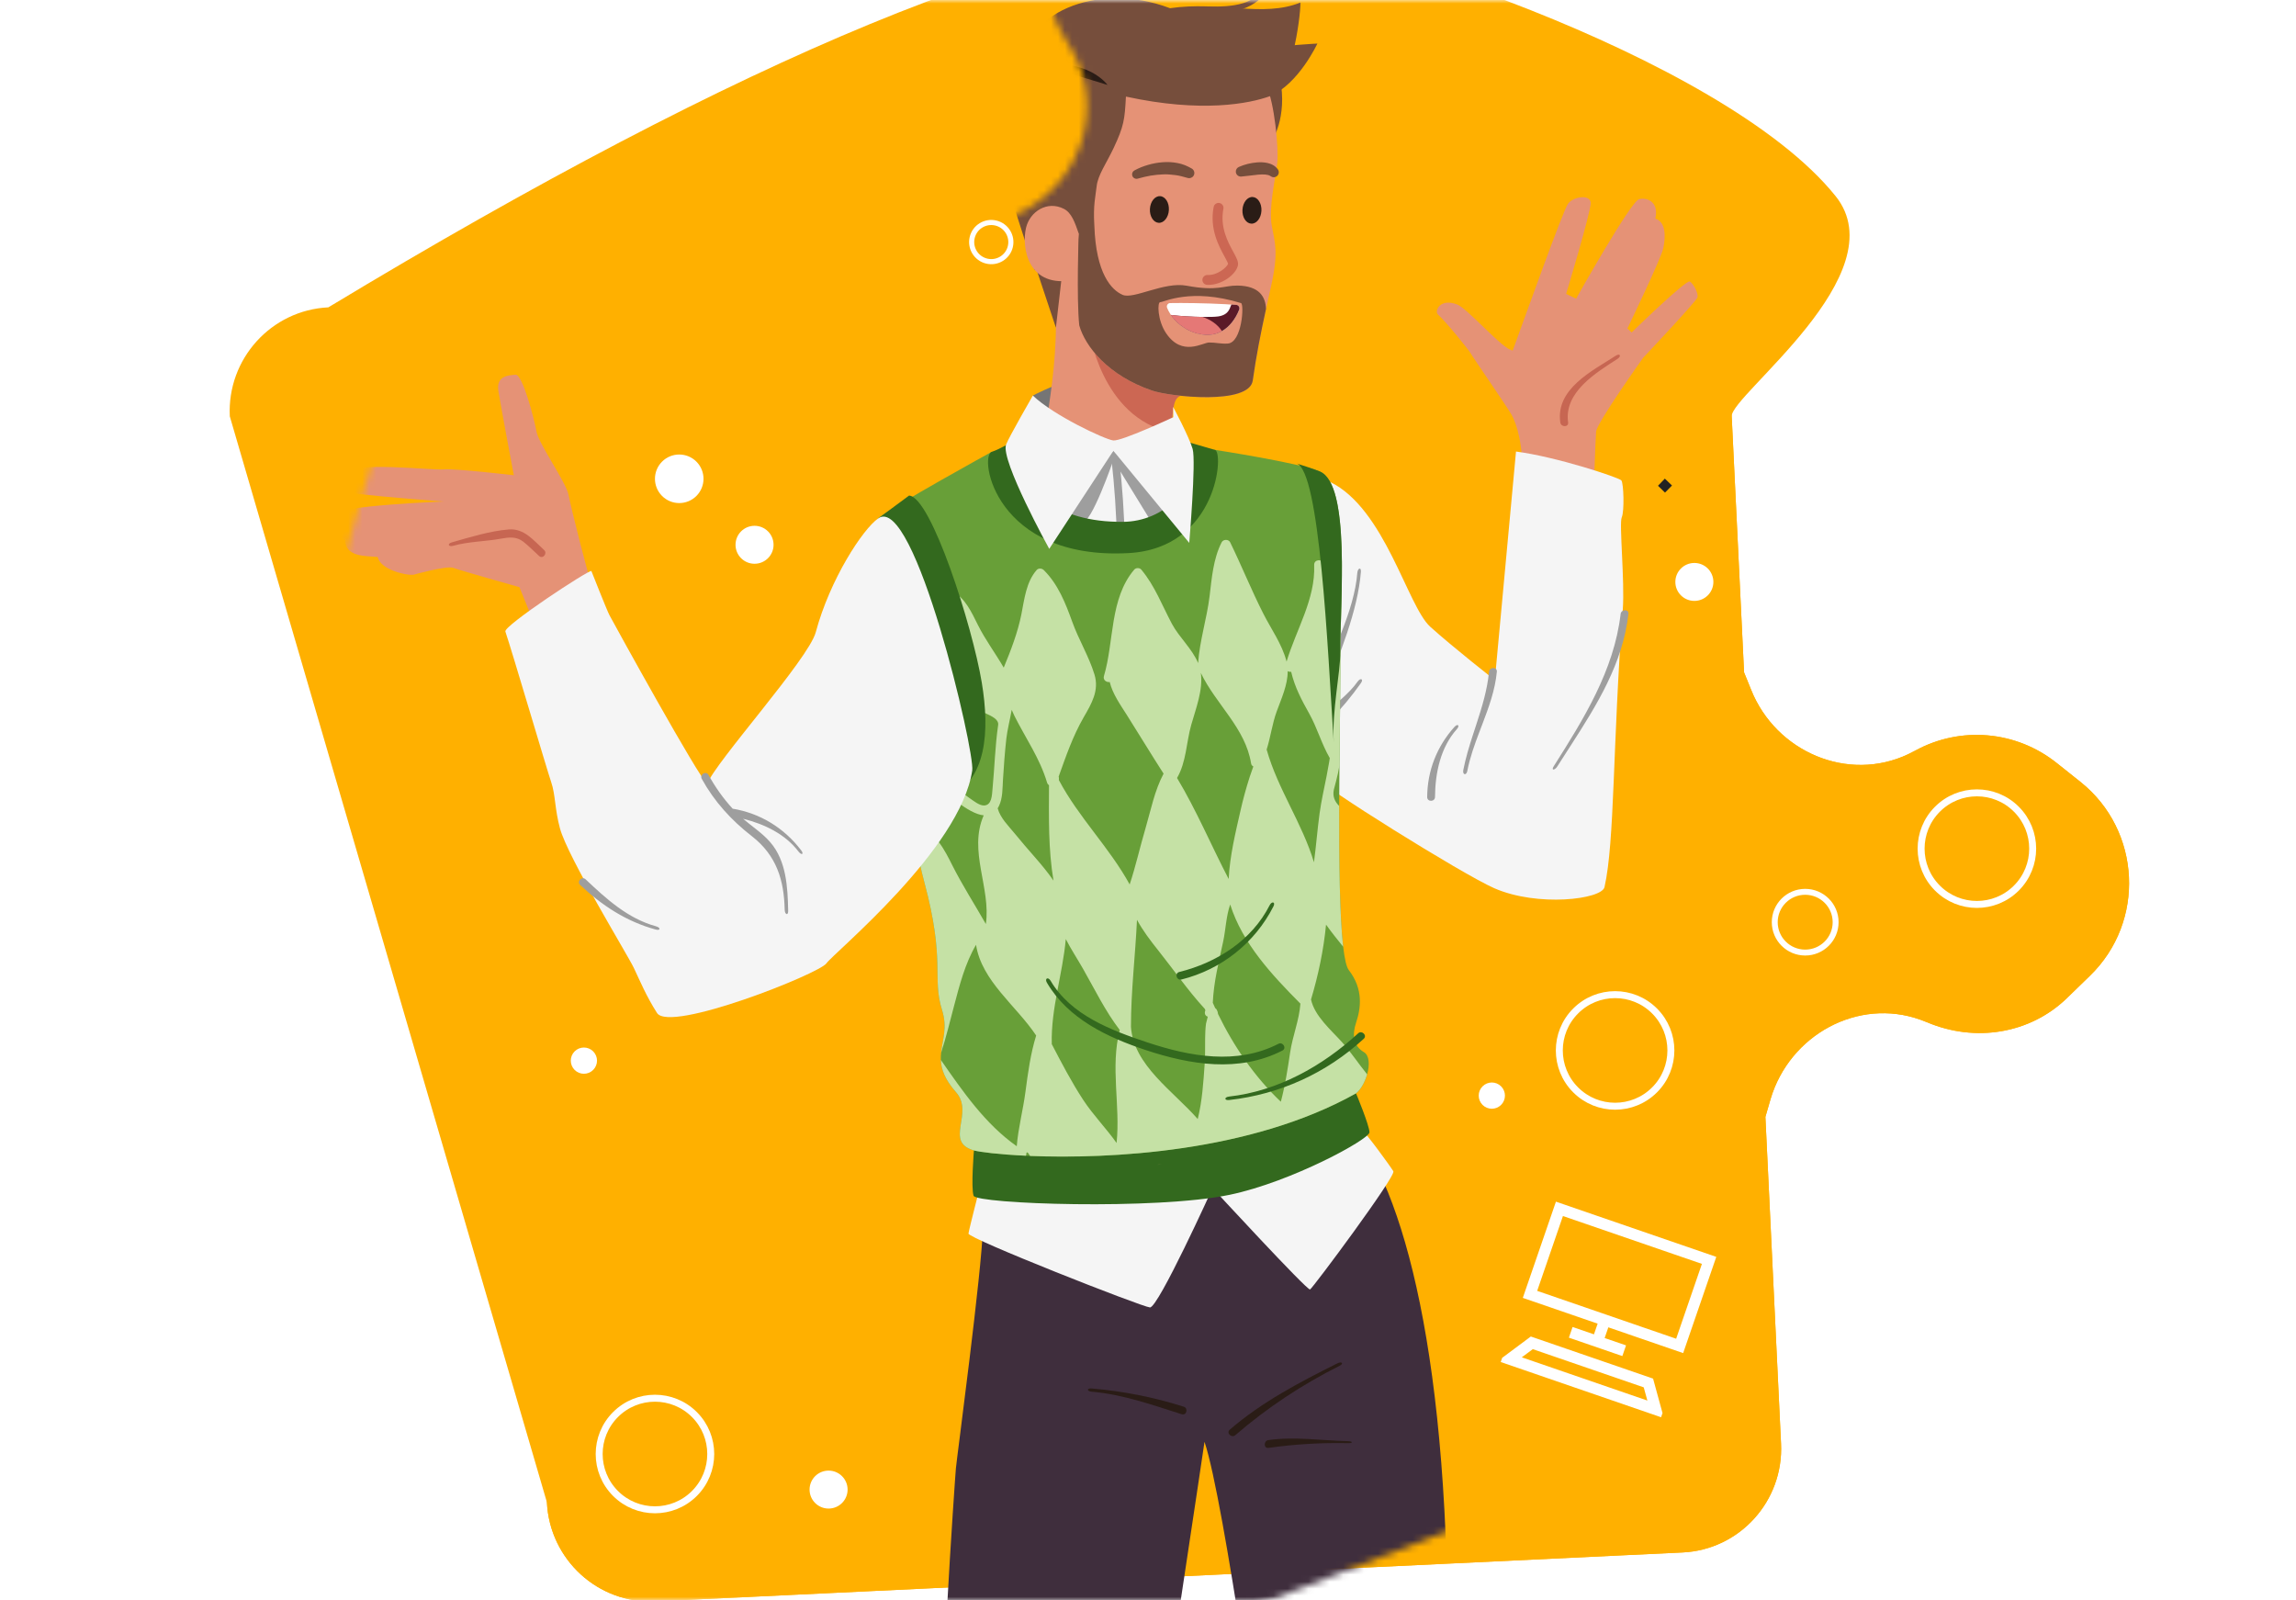<?xml version="1.0" encoding="UTF-8"?>
<svg width="330px" height="230px" viewBox="0 0 330 230" version="1.1" xmlns="http://www.w3.org/2000/svg" xmlns:xlink="http://www.w3.org/1999/xlink">
    <rect x="0" y="0" width="330" height="230" fill="#808080" stroke="none"/>
    <title>Quick start</title>
    <defs>
        <rect id="path-1" x="0" y="0" width="330" height="230"></rect>
        <path d="M168.437,3.572 C174.052,8.448 175.935,16.187 173.646,23.273 C173.553,23.6 173.459,23.926 173.366,24.252 C170.925,33.503 177.188,42.815 186.589,44.734 L189.215,45.253 L235.799,38.922 C243.977,37.805 251.52,43.522 252.613,51.674 L272.481,198.122 C273.59,206.267 267.834,213.773 259.656,214.89 L108.145,273.898 C99.967,275.015 92.424,269.298 91.314,261.153 C49.978,204.5 28.173,162.447 25.9,134.992 C24.806,121.782 37.628,64.81 56.513,46.73 C66.858,36.826 86.317,59.256 89.331,58.854 L125.84,53.876 L128.248,52.645 C136.828,48.306 140.342,37.627 135.499,29.351 C135.307,29.043 135.11,28.719 134.925,28.427 C130.771,22.229 130.776,14.183 134.898,7.975 L137.332,4.301 C143.523,-4.97 156.493,-6.76 164.942,0.553 L168.437,3.572 Z" id="path-3"></path>
    </defs>
    <g id="For-Clients" stroke="none" stroke-width="1" fill="none" fill-rule="evenodd">
        <g id="Why-CoTeams-images" transform="translate(-466, -191)">
            <g id="Why-coteams-Copy" transform="translate(103, 77)">
                <g id="Group-26" transform="translate(363, 114)">
                    <mask id="mask-2" fill="white">
                        <use xlink:href="#path-1"></use>
                    </mask>
                    <use id="Rectangle" fill="#FFFFFF" opacity="0" xlink:href="#path-1"></use>
                    <g id="Group-2" mask="url(#mask-2)">
                        <g transform="translate(18.554, -22.183)" id="Group">
                            <g transform="translate(0, -0)">
                                <path d="M160.668,49.693 C166.283,54.569 168.166,62.308 165.877,69.395 C165.784,69.721 165.69,70.047 165.597,70.373 C163.156,79.624 169.419,88.936 178.82,90.855 L181.445,91.375 L228.03,85.043 C236.208,83.926 243.751,89.644 244.844,97.795 L264.712,244.243 C265.821,252.388 260.065,259.894 251.887,261.011 L104.845,281.017 C96.667,282.134 89.124,276.417 88.015,268.272 L82.038,224.153 C82.421,224.152 82.816,224.182 83.241,224.292 C83.351,224.34 83.47,224.367 83.596,224.41 C95.253,228.116 107.855,224.705 115.707,215.724 L118.701,212.272 C124.404,205.766 127.001,197.109 125.841,188.548 C124.687,180.002 119.866,172.353 112.65,167.582 L108.816,165.056 C98.87,158.498 85.83,158.59 75.581,165.275 C75.482,165.35 75.377,165.408 75.262,165.488 C74.889,165.704 74.524,165.844 74.14,165.936 L68.237,122.388 C67.098,113.928 73.045,106.113 81.562,104.975 L118.071,99.997 L120.479,98.766 C129.059,94.427 132.573,83.748 127.73,75.472 C127.538,75.164 127.341,74.84 127.155,74.548 C123.002,68.35 123.007,60.304 127.129,54.096 L129.563,50.422 C135.754,41.151 148.724,39.361 157.173,46.674 L160.668,49.693 Z" id="1-1" fill="#FFB000" transform="translate(166.473, 161.657) rotate(95) translate(-166.473, -161.657) "></path>
                                <path d="M99.009,210.183 C100.171,210.183 101.265,209.961 102.29,209.517 C103.315,209.072 104.209,208.469 104.971,207.708 C105.732,206.946 106.335,206.052 106.78,205.027 C107.224,204.002 107.446,202.908 107.446,201.746 C107.446,201.043 107.361,200.354 107.19,199.68 C107.019,199.007 106.772,198.369 106.45,197.769 C106.128,197.168 105.735,196.612 105.271,196.099 C104.807,195.586 104.282,195.13 103.696,194.729 L103.696,194.729 L103.696,182.058 L99.946,182.058 L99.946,180.183 L98.071,180.183 L98.071,182.058 L84.946,182.058 L84.946,180.183 L83.071,180.183 L83.071,182.058 L79.321,182.058 L79.321,204.558 L91.055,204.558 C91.348,205.398 91.76,206.165 92.293,206.858 C92.825,207.551 93.44,208.145 94.138,208.638 C94.836,209.131 95.601,209.512 96.431,209.78 C97.261,210.049 98.12,210.183 99.009,210.183 Z M101.821,187.683 L81.196,187.683 L81.196,183.933 L83.071,183.933 L83.071,185.808 L84.946,185.808 L84.946,183.933 L98.071,183.933 L98.071,185.808 L99.946,185.808 L99.946,183.933 L101.821,183.933 L101.821,187.683 Z M90.615,202.683 L81.196,202.683 L81.196,189.558 L101.821,189.558 L101.821,193.792 C100.923,193.469 99.985,193.308 99.009,193.308 C98.374,193.308 97.749,193.379 97.134,193.521 C96.519,193.662 95.93,193.867 95.369,194.136 C94.807,194.404 94.28,194.732 93.787,195.117 C93.293,195.503 92.847,195.945 92.446,196.443 L92.446,196.443 L92.446,195.183 L90.571,195.183 L90.571,197.058 L91.992,197.058 C91.523,197.761 91.169,198.509 90.93,199.3 C90.691,200.091 90.571,200.906 90.571,201.746 C90.571,202.068 90.586,202.381 90.615,202.683 L90.615,202.683 Z M88.696,193.308 L88.696,191.433 L86.821,191.433 L86.821,193.308 L88.696,193.308 Z M92.446,193.308 L92.446,191.433 L90.571,191.433 L90.571,193.308 L92.446,193.308 Z M96.196,193.308 L96.196,191.433 L94.321,191.433 L94.321,193.308 L96.196,193.308 Z M99.946,193.308 L99.946,191.433 L98.071,191.433 L98.071,193.308 L99.946,193.308 Z M99.009,208.308 C98.101,208.308 97.249,208.135 96.453,207.788 C95.657,207.442 94.963,206.973 94.373,206.382 C93.782,205.791 93.313,205.098 92.966,204.302 C92.62,203.506 92.446,202.654 92.446,201.746 C92.446,200.838 92.62,199.986 92.966,199.19 C93.313,198.394 93.782,197.7 94.373,197.11 C94.963,196.519 95.657,196.05 96.453,195.703 C97.249,195.357 98.101,195.183 99.009,195.183 C99.917,195.183 100.769,195.357 101.565,195.703 C102.361,196.05 103.054,196.519 103.645,197.11 C104.236,197.7 104.705,198.394 105.051,199.19 C105.398,199.986 105.571,200.838 105.571,201.746 C105.571,202.654 105.398,203.506 105.051,204.302 C104.705,205.098 104.236,205.791 103.645,206.382 C103.054,206.973 102.361,207.442 101.565,207.788 C100.769,208.135 99.917,208.308 99.009,208.308 Z M84.946,197.058 L84.946,195.183 L83.071,195.183 L83.071,197.058 L84.946,197.058 Z M88.696,197.058 L88.696,195.183 L86.821,195.183 L86.821,197.058 L88.696,197.058 Z M102.759,202.683 L102.759,200.808 L99.946,200.808 L99.946,197.058 L98.071,197.058 L98.071,202.683 L102.759,202.683 Z M84.946,200.808 L84.946,198.933 L83.071,198.933 L83.071,200.808 L84.946,200.808 Z M88.696,200.808 L88.696,198.933 L86.821,198.933 L86.821,200.808 L88.696,200.808 Z" id="" fill="#FFFFFF" fill-rule="nonzero" transform="translate(93.384, 195.183) rotate(-15) translate(-93.384, -195.183) "></path>
                                <g id="Group-22" transform="translate(0, -0)">
                                    <mask id="mask-4" fill="white">
                                        <use xlink:href="#path-3"></use>
                                    </mask>
                                    <use id="1-1" fill="#FFB000" opacity="0" transform="translate(149.226, 135.037) rotate(95) translate(-149.226, -135.037) " xlink:href="#path-3"></use>
                                    <g id="Group" mask="url(#mask-4)" fill-rule="nonzero">
                                        <g transform="translate(28.446, 20.183)">
                                            <path d="M94.266,178.471 C94.138,184.59 90.527,211.467 90.387,213.049 C90.246,214.628 87.758,250.423 88.272,261 L118.088,261 C119.401,254.595 126.121,209.209 126.121,209.209 C128.984,217.671 134.898,261 134.898,261 L160.558,261 C162.942,209.187 157.162,180.767 149.865,167.813 C141.691,161.257 94.232,170.164 94.266,178.471 Z" id="Path" fill="#3F2E3D"></path>
                                            <path d="M145.22,197.933 C139.736,200.674 134.391,203.466 129.751,207.465 C129.202,207.938 130.01,208.721 130.554,208.251 C135.123,204.312 140.14,200.987 145.536,198.287 C146.184,197.967 145.865,197.612 145.22,197.933 Z" id="Path" fill="#2A1C16"></path>
                                            <path d="M146.73,209.114 C142.889,209.034 139.109,208.425 135.306,208.961 C134.598,209.061 134.603,210.183 135.318,210.082 C139.122,209.547 142.938,209.321 146.78,209.401 C147.506,209.415 147.453,209.129 146.73,209.114 Z" id="Path" fill="#2A1C16"></path>
                                            <path d="M123.136,204.164 C118.825,202.793 114.408,201.927 109.901,201.544 C109.18,201.484 109.193,201.947 109.91,202.008 C114.318,202.38 118.634,203.908 122.849,205.248 C123.542,205.471 123.825,204.385 123.136,204.164 Z" id="Path" fill="#2A1C16"></path>
                                            <path d="M106.4,56.802 C104.161,57.425 101.452,58.848 101.452,58.848 C101.452,58.848 103.083,62.327 104.456,62.121 C105.83,61.914 106.4,56.802 106.4,56.802 Z" id="Path" fill="#757575"></path>
                                            <path d="M103.899,41.457 C106.407,49.302 102.679,66.359 102.679,66.359 C102.739,69.797 120.703,75.491 121.076,67.37 C121.57,56.661 122.561,57.286 122.561,57.286 C122.561,57.286 109.392,37.984 103.899,41.457 Z" id="Path" fill="#E59276"></path>
                                            <path d="M121.329,64.123 C111.206,62.061 109.504,49.314 109.504,49.314 L123.078,58.796 C121.653,58.968 121.612,60.261 121.329,64.123 Z" id="Path" fill="#CC6753"></path>
                                            <path d="M136.687,12.094 C138.374,18.175 135.932,22.015 135.932,22.015 L133.191,14.277 L136.687,12.094 Z" id="Path" fill="#764E3C"></path>
                                            <path d="M135.689,43.134 C134.556,48.187 133.701,52.124 133.056,56.691 C132.557,60.251 121.2,59.034 118.561,58.128 C111.573,55.729 108.267,50.853 107.914,47.786 C106.794,38.076 102.719,37.827 101.408,36.076 C100.655,27.68 101.014,15.943 108.139,12.502 C114.696,9.329 132.465,6.786 135.034,14.398 C136.147,16.663 136.816,23.317 136.58,25.435 C136.351,27.559 135.297,31.807 135.801,34.526 C136.256,36.917 136.775,38.274 135.689,43.134 Z" id="Path" fill="#E59276"></path>
                                            <path d="M139.907,2.36 C134.522,4.557 128.345,2.122 121.168,3.178 C110.442,-0.893 99.474,4.312 100.64,11.55 C96.51,15.059 95.921,19.889 96.352,22.996 C96.781,26.102 101.685,40.779 101.685,40.779 L101.93,40.585 C103.316,44.726 104.763,49.089 104.763,49.089 L106.117,37.287 L108.035,35.537 C109.015,36.05 109.015,36.05 110.286,34.376 C110.103,31.45 110.471,30.155 110.619,28.771 C110.792,27.155 112.051,25.421 113.071,23.25 C114.545,20.114 114.655,19.164 114.828,15.881 C125.688,18.248 132.572,16.899 135.543,15.815 C138.513,14.733 139.933,4.653 139.907,2.36 Z" id="Path" fill="#764E3C"></path>
                                            <path d="M130.87,43.04 C128.897,43.013 128.03,43.896 123.548,43.059 C120.301,42.451 115.937,45.057 114.355,44.376 C112.772,43.694 110.508,41.358 110.288,34.376 L108.036,35.537 C108.036,35.537 107.709,44.867 108.119,48.758 C108.976,51.805 112.273,55.964 118.561,58.122 C121.2,59.028 132.558,60.244 133.056,56.686 C133.554,53.162 134.177,50.009 134.956,46.435 C134.96,46.42 134.963,46.406 134.964,46.389 C134.882,44.668 134.023,43.086 130.87,43.04 Z" id="Path" fill="#764E3C"></path>
                                            <path d="M108.036,35.537 C107.497,33.997 107.023,32.58 105.914,32.015 C103.499,30.783 101.025,32.416 100.472,34.727 C99.785,37.595 100.749,43.584 107.473,42.208 L108.036,35.537 Z" id="Path" fill="#E59276"></path>
                                            <path d="M118.276,32.033 C118.332,30.975 118.987,30.149 119.741,30.191 C120.493,30.234 121.058,31.123 121.001,32.181 C120.945,33.24 120.291,34.065 119.537,34.023 C118.784,33.981 118.22,33.092 118.276,32.033 Z" id="Path" fill="#2A1C16"></path>
                                            <path d="M134.304,32.295 C134.358,31.238 133.79,30.349 133.038,30.311 C132.285,30.272 131.63,31.099 131.576,32.157 C131.522,33.215 132.09,34.103 132.843,34.142 C133.596,34.18 134.25,33.353 134.304,32.295 Z" id="Path" fill="#2A1C16"></path>
                                            <path d="M126.693,42.944 C126.626,42.944 126.558,42.942 126.492,42.938 C126.1,42.916 125.799,42.581 125.819,42.191 C125.841,41.798 126.182,41.499 126.567,41.519 C127.945,41.593 129.307,40.454 129.511,39.91 C129.465,39.722 129.214,39.263 129.012,38.889 C128.194,37.394 126.825,34.891 127.438,31.738 C127.512,31.354 127.887,31.101 128.273,31.175 C128.659,31.25 128.912,31.622 128.837,32.006 C128.323,34.658 129.489,36.796 130.263,38.208 C130.736,39.076 131.052,39.649 130.909,40.206 C130.587,41.484 128.612,42.944 126.693,42.944 Z" id="Path" fill="#CC6753"></path>
                                            <path d="M123.644,27.559 C123.075,27.398 122.525,27.239 121.945,27.165 C121.367,27.092 120.781,27.033 120.18,27.06 C119.581,27.08 118.975,27.145 118.366,27.243 C117.768,27.349 117.138,27.497 116.581,27.658 L116.534,27.672 C116.191,27.772 115.836,27.575 115.736,27.237 C115.65,26.944 115.784,26.637 116.042,26.497 C116.692,26.139 117.323,25.896 118.003,25.697 C118.675,25.499 119.374,25.371 120.087,25.317 C120.798,25.255 121.531,25.296 122.25,25.434 C122.971,25.563 123.666,25.856 124.297,26.227 C124.65,26.435 124.767,26.888 124.56,27.24 C124.385,27.537 124.036,27.668 123.718,27.578 L123.644,27.559 Z" id="Path" fill="#764E3C"></path>
                                            <path d="M131.057,25.993 C131.464,25.816 131.883,25.668 132.321,25.559 C132.761,25.456 133.207,25.369 133.681,25.337 C134.153,25.307 134.647,25.307 135.177,25.425 C135.442,25.487 135.718,25.575 135.986,25.733 C136.251,25.89 136.504,26.108 136.669,26.345 C136.896,26.669 136.818,27.119 136.49,27.345 C136.241,27.517 135.922,27.514 135.683,27.357 L135.613,27.311 C135.384,27.16 135.197,27.123 134.873,27.084 C134.563,27.058 134.195,27.068 133.819,27.101 C133.056,27.171 132.255,27.307 131.415,27.373 L131.401,27.376 C131.002,27.407 130.655,27.109 130.623,26.712 C130.599,26.397 130.783,26.112 131.057,25.993 Z" id="Path" fill="#764E3C"></path>
                                            <path d="M131.369,45.558 C124.11,43.323 120.214,45.462 119.768,45.419 C119.322,45.38 119.33,48.022 120.618,49.913 C122.919,53.29 125.845,51.234 126.784,51.222 C127.724,51.21 128.468,51.442 129.467,51.374 C131.512,51.235 131.849,45.706 131.369,45.558 Z" id="Path" fill="#E59276"></path>
                                            <path d="M102.05,11.487 C109.376,10.201 112.181,14.209 112.181,14.209 C112.181,14.209 103.46,11.426 102.05,11.487 Z" id="Path" fill="#2A1C16"></path>
                                            <path d="M131.103,46.513 C130.554,47.874 129.715,48.967 128.629,49.58 C128.468,49.674 128.299,49.755 128.128,49.823 C127.556,50.058 126.922,50.163 126.235,50.115 C125.946,50.095 125.661,50.056 125.381,49.993 C125.357,49.993 125.337,49.987 125.313,49.981 C123.708,49.624 122.252,48.636 121.336,47.336 C121.322,47.314 121.305,47.288 121.29,47.266 C121.164,47.071 121.042,46.868 120.935,46.66 C120.864,46.522 120.805,46.381 120.747,46.243 C120.618,45.922 120.841,45.567 121.166,45.558 C122.851,45.521 126.329,45.56 129.141,45.718 C129.701,45.746 130.237,45.784 130.723,45.827 C131.032,45.849 131.229,46.203 131.103,46.513 Z" id="Path" fill="#FFFFFF"></path>
                                            <path d="M131.103,46.513 C130.555,47.874 129.715,48.967 128.629,49.58 C128.468,49.674 128.299,49.755 128.128,49.823 C127.556,50.058 126.922,50.163 126.235,50.115 C126.088,50.105 125.946,50.09 125.803,50.069 C125.661,50.049 125.52,50.023 125.381,49.993 C125.391,49.973 125.407,49.957 125.422,49.941 C125.388,49.954 125.347,49.965 125.311,49.979 C125.228,49.961 125.144,49.944 125.062,49.919 C124.969,49.895 124.877,49.871 124.789,49.842 C124.672,49.803 124.56,49.767 124.448,49.721 C124.331,49.68 124.219,49.635 124.105,49.584 C123.993,49.534 123.888,49.482 123.776,49.426 C123.557,49.32 123.345,49.198 123.143,49.063 C123.041,48.997 122.939,48.931 122.843,48.853 C122.751,48.787 122.66,48.72 122.574,48.651 C122.57,48.644 122.564,48.64 122.554,48.634 C122.463,48.558 122.371,48.482 122.281,48.4 C122.191,48.318 122.104,48.235 122.021,48.149 C121.945,48.08 121.872,48.003 121.806,47.92 C121.636,47.737 121.48,47.536 121.333,47.331 C121.319,47.31 121.3,47.283 121.287,47.261 C121.355,47.273 121.429,47.281 121.507,47.283 C121.517,47.29 121.531,47.29 121.538,47.29 C122.66,47.429 124.385,47.528 125.841,47.548 C126.801,47.562 127.638,47.542 128.108,47.474 C129.749,47.227 129.763,46.101 129.996,45.766 C130.247,45.781 130.488,45.803 130.719,45.82 C131.032,45.849 131.229,46.203 131.103,46.513 Z" id="Path" fill="#5B1928"></path>
                                            <path d="M128.627,49.58 C128.466,49.674 128.298,49.755 128.127,49.823 C127.554,50.058 126.92,50.163 126.233,50.115 C126.087,50.105 125.943,50.09 125.801,50.069 C125.658,50.049 125.518,50.023 125.379,49.993 C125.355,49.993 125.335,49.987 125.311,49.981 C125.228,49.963 125.144,49.945 125.062,49.92 C124.969,49.897 124.877,49.873 124.789,49.845 C124.672,49.805 124.56,49.769 124.448,49.723 C124.331,49.682 124.219,49.636 124.105,49.587 C123.993,49.536 123.888,49.484 123.776,49.428 C123.557,49.322 123.345,49.2 123.143,49.065 C123.041,48.999 122.939,48.933 122.843,48.855 C122.751,48.788 122.66,48.722 122.574,48.652 C122.57,48.646 122.564,48.642 122.554,48.636 C122.463,48.56 122.371,48.484 122.281,48.401 C122.191,48.32 122.104,48.238 122.021,48.151 C121.945,48.081 121.872,48.005 121.806,47.922 C121.636,47.738 121.48,47.538 121.333,47.334 C121.319,47.312 121.3,47.285 121.287,47.263 C121.355,47.275 121.429,47.283 121.507,47.285 C121.517,47.291 121.531,47.291 121.538,47.291 C122.66,47.431 124.385,47.53 125.841,47.55 C126.988,47.929 128.016,48.624 128.627,49.58 Z" id="Path" fill="#E57876"></path>
                                            <path d="M135.545,15.817 C139.667,14.057 142.346,8.259 142.346,8.259 C142.346,8.259 137.084,8.529 136.458,8.904 C135.83,9.28 135.545,15.817 135.545,15.817 Z" id="Path" fill="#764E3C"></path>
                                            <path d="M134.449,0.412 C132.868,3.212 128.456,2.939 125.598,2.968 C124.875,2.973 124.885,4.096 125.61,4.09 C128.922,4.057 133.297,3.751 135.109,0.542 C135.464,-0.087 134.804,-0.218 134.449,0.412 Z" id="Path" fill="#764E3C"></path>
                                            <path d="M171.73,71.003 C172.069,66.037 170.922,62.794 170.282,61.649 C169.641,60.506 164.677,53.332 164.406,52.824 C164.135,52.316 160.793,48.195 159.67,47.197 C159.153,46.738 159.913,44.782 162.458,45.768 C163.968,46.354 169.142,52.394 170.428,52.362 C172.242,47.404 177.609,32.349 178.369,31.281 C179.114,30.234 181.592,29.879 181.628,31.165 C181.664,32.452 178.098,44.238 178.098,44.238 L179.53,44.926 C179.53,44.926 187.388,30.895 188.596,30.616 C189.806,30.338 191.458,31.061 190.914,33.42 C192.412,33.885 192.428,35.919 192.063,37.673 C191.749,39.176 186.901,49.213 186.901,49.213 L187.515,49.774 C187.515,49.774 195.344,42.143 195.877,42.457 C196.412,42.774 197.121,44.163 196.982,44.724 C196.844,45.285 189.175,53.408 189.175,53.408 C189.175,53.408 182.499,62.776 182.405,64.028 C182.309,65.282 182.043,73.249 182.043,73.249 L171.73,71.003 Z" id="Path" fill="#E59276"></path>
                                            <path d="M185.233,53.12 C181.851,55.31 176.564,57.876 177.258,62.716 C177.358,63.421 178.485,63.42 178.383,62.706 C177.757,58.341 182.433,55.551 185.477,53.578 C186.082,53.188 185.841,52.725 185.233,53.12 Z" id="Path" fill="#C76652"></path>
                                            <path d="M144.185,71.266 C152.084,75.127 155.271,89.097 158.566,92.074 C161.864,95.051 167.849,99.732 167.849,99.732 L170.893,66.891 C176.834,67.674 185.688,70.636 186.03,71.035 C186.371,71.436 186.484,75.489 186.09,76.353 C185.694,77.215 186.546,85.554 186.239,89.603 C184.763,109.04 185.106,122.89 183.612,129.492 C183.212,131.253 174.003,132.391 167.742,129.638 C163.159,127.622 142.354,114.636 142.495,113.889 C142.636,113.137 144.185,71.266 144.185,71.266 Z" id="Path" fill="#F5F5F5"></path>
                                            <path d="M162.03,106.483 C162.512,105.944 162.872,106.25 162.392,106.787 C160.062,109.383 159.277,113.053 159.251,116.538 C159.245,117.26 158.121,117.272 158.126,116.548 C158.155,112.77 159.508,109.295 162.03,106.483 Z M167.012,98.55 C167.079,97.836 168.205,97.82 168.139,98.538 C167.892,101.146 167.006,103.581 166.081,106.008 L165.617,107.222 C164.925,109.045 164.267,110.878 163.894,112.792 C163.755,113.504 163.181,113.367 163.317,112.662 C163.661,110.899 164.19,109.182 164.745,107.473 L165.223,106.01 C166.017,103.57 166.769,101.122 167.012,98.55 Z M185.929,90.241 C186.012,89.531 187.138,89.513 187.056,90.23 C186.222,97.379 182.553,103.257 178.744,109.168 L178.109,110.154 C177.685,110.811 177.261,111.47 176.841,112.132 C176.453,112.74 175.917,112.75 176.304,112.139 C180.587,105.387 184.984,98.352 185.929,90.241 Z M148.124,99.961 C148.539,99.37 149.021,99.576 148.605,100.167 C147.28,102.048 145.814,103.805 144.214,105.456 C143.712,105.973 143.003,105.1 143.501,104.587 C145.033,103.006 146.856,101.761 148.124,99.961 Z M148.083,84.341 C148.14,83.626 148.653,83.456 148.6,84.176 C148.17,89.715 145.515,96.177 143.439,101.329 C143.172,101.992 142.081,101.711 142.351,101.042 C144.387,95.985 147.66,89.782 148.083,84.341 Z" id="Combined-Shape" fill="#9E9E9E"></path>
                                            <path d="M93.901,172.356 C93.807,172.751 92.291,178.589 92.198,179.281 C92.108,179.972 117.092,189.81 118.278,189.898 C119.466,189.985 127.283,172.742 127.283,172.742 C127.283,172.742 140.898,187.518 141.292,187.316 C141.686,187.115 153.669,171.018 153.265,170.331 C152.861,169.643 149.145,164.546 148.848,164.547 C148.553,164.55 93.901,172.356 93.901,172.356 Z" id="Path" fill="#F5F5F5"></path>
                                            <path d="M92.979,167.332 C92.979,167.332 92.544,172.665 92.929,173.845 C93.315,175.026 119.103,175.936 129.767,173.704 C138.647,171.845 149.831,165.723 149.831,164.734 C149.831,163.748 147.899,159.127 147.899,159.127 L92.979,167.332 Z" id="Path" fill="#33691E"></path>
                                            <path d="M149.5,156.395 C149.186,157.501 148.585,158.587 147.901,159.13 C132.731,167.634 112.307,168.574 101.052,168.122 C100.845,168.112 100.643,168.103 100.448,168.093 C96.496,167.909 93.781,167.558 92.982,167.33 C88.62,166.09 93.07,161.985 90.411,158.966 C88.772,157.108 88.278,155.654 88.228,154.327 C88.21,153.98 88.228,153.639 88.265,153.302 C88.457,151.447 89.202,149.688 88.407,147.169 C86.916,142.445 88.939,140.253 85.845,128.734 C85.429,127.181 84.973,125.119 84.507,122.715 C84.461,122.471 84.411,122.227 84.364,121.974 C84.308,121.687 84.254,121.392 84.201,121.094 C81.266,105.285 77.943,77.551 79.226,76.495 C81.432,74.685 95.536,66.939 95.536,66.939 L127.574,66.645 C127.574,66.645 139.629,68.497 142.68,69.749 C146.133,71.164 145.999,81.534 145.778,89.497 C145.709,91.841 145.636,93.977 145.648,95.615 C145.67,99.61 145.577,105.619 145.519,111.991 C145.501,113.92 145.487,115.882 145.481,117.829 C145.456,125.873 145.551,133.696 146.053,138.061 C146.256,139.789 146.52,140.978 146.863,141.42 C148.991,144.163 148.59,146.941 147.911,148.963 C147.311,150.743 147.528,152.322 149.019,153.197 C149.837,153.676 149.878,155.054 149.5,156.395 Z" id="Path" fill="#689F38"></path>
                                            <path d="M145.899,151.789 C144.36,150.069 141.937,148.033 141.431,145.638 C142.478,142.146 143.24,138.528 143.591,134.887 C144.067,135.555 144.511,136.114 144.792,136.482 C145.202,137.013 145.624,137.543 146.052,138.061 C145.549,133.694 145.455,125.873 145.479,117.829 C144.847,117.206 144.505,116.46 144.711,115.488 C144.8,115.065 145.288,113.493 145.519,111.991 C145.575,105.619 145.668,99.61 145.648,95.615 C145.638,93.977 145.712,91.841 145.778,89.497 C144.864,87.27 143.951,85.087 143.279,83.013 C143.041,82.282 141.848,82.368 141.883,83.201 C142.089,88.086 139.283,92.514 137.916,97.085 C137.908,97.053 137.902,97.025 137.894,96.993 C137.24,94.527 135.683,92.385 134.547,90.137 C132.856,86.795 131.45,83.303 129.81,79.939 C129.582,79.47 128.814,79.482 128.583,79.939 C127.37,82.336 127.171,85.058 126.851,87.683 C126.457,90.914 125.429,94.043 125.203,97.294 C124.361,95.251 122.478,93.593 121.449,91.675 C120.028,89.016 118.989,86.192 117.031,83.857 C116.8,83.576 116.26,83.58 116.025,83.857 C112.465,88.05 113.154,94.155 111.667,99.156 C111.496,99.732 112.037,100.091 112.499,100.017 C112.901,101.705 114.055,103.33 114.922,104.695 C116.71,107.515 118.431,110.377 120.24,113.183 C118.933,115.644 118.412,118.418 117.632,121.072 C116.843,123.739 116.246,126.468 115.365,129.107 C112.46,123.804 108.029,119.476 105.195,114.119 L105.195,113.824 C105.195,113.743 105.181,113.672 105.159,113.607 C106.207,110.686 107.176,107.835 108.737,105.116 C109.888,103.122 111.017,101.246 110.302,98.918 C109.499,96.311 108.031,93.921 107.107,91.349 C106.143,88.675 105.067,85.945 103.007,83.917 C102.747,83.663 102.255,83.626 102,83.917 C100.482,85.648 100.233,88.118 99.8,90.29 C99.277,92.908 98.293,95.462 97.265,97.948 C96.068,95.88 94.624,93.965 93.552,91.816 C92.646,90.006 91.728,87.921 89.836,86.946 C89.027,86.523 88.309,87.748 89.122,88.17 C91.027,89.156 88.867,90.2 89.802,91.996 C90.873,94.05 89.698,93.688 90.819,95.714 C90.142,95.602 92.078,101.088 92.172,101.234 C92.453,101.662 92.297,102.22 92.512,102.699 C92.594,104.394 96.693,104.61 96.462,106.204 C96.018,109.251 95.95,112.316 95.654,115.369 C95.572,116.246 95.57,117.736 94.421,117.761 C93.751,117.775 92.907,117.075 92.391,116.728 C91.044,115.813 89.821,114.693 88.36,113.95 C87.547,113.536 86.828,114.761 87.642,115.175 C89.081,115.906 92.106,118.949 94.385,119.18 C92.146,124.303 95.451,129.652 94.694,134.795 C93.096,131.983 91.343,129.271 89.882,126.373 C88.789,124.193 87.477,121.581 84.995,120.752 C84.615,120.623 84.326,120.815 84.199,121.095 C84.072,121.381 84.103,121.751 84.362,121.975 C84.43,122.036 84.515,122.086 84.617,122.122 C84.995,122.246 84.909,122.453 84.503,122.718 C84.968,125.122 85.423,127.183 85.84,128.736 C88.937,140.255 86.914,142.447 88.402,147.171 C89.198,149.69 88.453,151.448 88.26,153.304 C88.979,151.093 89.529,148.827 90.121,146.577 C90.903,143.612 91.706,140.467 93.284,137.783 C94.088,142.987 99.042,146.499 101.926,150.818 C101.113,153.459 100.745,156.179 100.387,158.906 C100.046,161.523 99.345,164.099 99.136,166.729 C94.598,163.54 91.367,158.84 88.226,154.328 C88.277,155.655 88.77,157.11 90.409,158.969 C93.068,161.987 88.618,166.091 92.979,167.332 C93.778,167.558 96.494,167.909 100.446,168.095 C100.478,168.057 100.496,168.027 100.496,168.011 C100.504,167.393 100.716,167.541 101.05,168.126 C112.306,168.581 132.729,167.641 147.899,159.132 C148.585,158.59 149.186,157.505 149.498,156.396 C148.266,154.893 147.196,153.244 145.899,151.789 Z M101.712,125.156 C100.762,124.064 99.807,122.976 98.894,121.848 C97.988,120.731 96.783,119.595 96.396,118.169 C96.459,118.069 96.516,117.962 96.574,117.843 C97.129,116.696 97.082,115.281 97.156,114.047 C97.277,112.085 97.419,110.127 97.636,108.173 C97.779,106.909 98.152,105.468 98.412,104.017 C98.539,104.316 98.666,104.607 98.805,104.889 C100.407,108.082 102.456,110.987 103.487,114.45 C103.54,114.634 103.643,114.762 103.772,114.842 C103.757,119.404 103.655,124.054 104.418,128.556 C103.601,127.369 102.669,126.257 101.712,125.156 Z M113.485,166.262 C111.971,164.127 110.115,162.25 108.676,160.055 C106.998,157.489 105.576,154.765 104.164,152.047 C104.164,152.033 104.169,152.019 104.169,152.001 C104.04,146.9 105.737,141.984 106.185,136.957 C106.92,138.399 107.828,139.767 108.645,141.201 C110.362,144.205 111.834,147.277 113.941,150.029 C112.557,155.35 114.049,160.864 113.485,166.262 Z M136.499,104.242 C137.169,102.4 138.083,100.442 138.08,98.46 C138.233,98.538 138.412,98.575 138.575,98.544 C139.087,100.736 140.061,102.571 141.184,104.575 C142.329,106.625 142.943,108.916 144.126,110.946 C144.083,111.145 144.07,111.361 144.033,111.549 C143.912,112.209 143.798,112.873 143.669,113.532 C143.322,115.315 142.909,117.083 142.663,118.885 C142.344,121.226 142.166,123.589 141.852,125.926 C140.181,120.324 136.635,115.376 135.053,109.721 C135.621,107.932 135.857,105.993 136.499,104.242 Z M124.209,106.19 C124.855,103.888 125.943,101.164 125.592,98.702 C127.745,103.204 132.009,106.631 132.818,111.72 C132.849,111.932 132.978,112.071 133.141,112.149 C132.952,112.716 132.749,113.249 132.615,113.66 C132.097,115.277 131.663,116.859 131.289,118.521 C130.556,121.741 129.761,125.016 129.594,128.325 C127.083,123.505 124.977,118.47 122.174,113.806 C123.499,111.553 123.511,108.671 124.209,106.19 Z M126.341,149.093 C126.245,149.792 126.221,150.502 126.211,151.207 C126.192,152.419 126.235,153.62 126.15,154.83 C125.965,157.497 125.795,160.216 125.148,162.822 C121.636,158.806 115.915,155.086 115.55,149.566 C115.55,144.429 116.178,139.322 116.417,134.192 C117.252,135.735 118.329,137.154 119.427,138.53 C121.648,141.313 123.678,144.273 126.084,146.902 C126.102,146.924 126.122,146.941 126.145,146.959 C126.18,147.041 126.213,147.119 126.25,147.199 C126.084,147.546 126.158,147.987 126.592,148.111 C126.504,148.451 126.357,148.977 126.341,149.093 Z M138.433,153.229 C138.077,155.625 137.713,158 137.093,160.335 C133.354,156.801 130.325,152.378 128.069,147.734 C128.044,147.508 127.986,147.296 127.879,147.107 C127.819,147.007 127.745,146.932 127.658,146.881 C127.541,146.626 127.424,146.37 127.311,146.111 C127.45,143.078 128.171,140.26 128.807,137.3 C129.17,135.604 129.223,133.674 129.813,131.989 C131.6,137.623 135.796,142.095 139.906,146.239 C139.736,148.608 138.784,150.881 138.433,153.229 Z" id="Shape" fill="#C5E1A5"></path>
                                            <path d="M83.66,73.22 C86.834,73.411 92.763,91.976 94.11,100.095 C95.285,107.171 94.794,114.119 89.271,116.654 C83.862,119.136 79.226,76.498 79.226,76.498 L83.66,73.22 Z" id="Path" fill="#33691E"></path>
                                            <path d="M142.677,69.749 C141.932,69.443 140.732,69.037 139.346,68.599 C142.694,69.623 143.812,94.92 144.694,108.714 C144.424,104.038 145.663,98.706 145.646,95.615 C145.607,88.411 147.15,71.583 142.677,69.749 Z" id="Path" fill="#33691E"></path>
                                            <path d="M38.287,86.915 C37.693,85.382 35.037,74.877 34.718,73.124 C34.399,71.37 30.432,65.795 30.115,64.041 C29.796,62.287 28.121,55.753 27.089,55.85 C26.056,55.947 24.272,55.986 24.639,58.246 C25.007,60.507 26.848,70.298 26.848,70.298 C26.848,70.298 18.41,69.31 16.785,69.462 C15.161,69.615 3.568,68.25 2.835,70.036 C2.302,71.331 2.638,72.699 4.006,72.899 C7.403,73.399 16.783,74.075 16.783,74.075 C16.783,74.075 1.491,74.625 0.307,76.075 C-0.197,76.692 -0.445,79.269 2.582,79.578 C2.66,82.1 5.577,81.877 7.289,82.047 C7.608,83.801 11.249,84.729 12.438,84.596 C12.438,84.596 17.226,83.252 18.153,83.61 C19.081,83.969 27.66,86.387 27.66,86.387 L30.987,94.594 L38.287,86.915 Z" id="Path" fill="#E59276"></path>
                                            <path d="M31.201,81.043 C29.698,79.678 28.338,77.908 26.131,78.088 C23.409,78.311 20.551,79.205 17.937,79.947 C17.241,80.143 17.45,80.634 18.142,80.438 C20.336,79.816 22.746,79.83 24.987,79.417 C26.156,79.203 27.225,79.072 28.223,79.857 C29.015,80.482 29.738,81.227 30.485,81.906 C31.021,82.396 31.734,81.528 31.201,81.043 Z" id="Path" fill="#C76652"></path>
                                            <path d="M79.226,76.498 C84.451,72.83 93.14,110.022 92.738,112.72 C91.046,124.096 72.81,138.955 71.783,140.447 C70.757,141.935 49.274,150.478 47.431,147.58 C45.866,145.123 45.006,143.012 44.095,141.096 C43.182,139.181 34.61,125.197 33.485,121.061 C32.726,118.271 32.837,116.183 32.224,114.411 C31.612,112.64 26.585,95.552 25.635,92.76 C25.359,91.948 37.552,83.917 37.998,84.059 C37.998,84.059 40.241,89.748 40.591,90.4 C41.558,92.208 53.451,113.78 54.647,114.656 C55.798,111.538 69.213,96.718 70.245,92.869 C72.298,85.228 76.995,78.065 79.226,76.498 Z" id="Path" fill="#F5F5F5"></path>
                                            <path d="M36.379,129.173 C35.853,128.674 36.641,127.874 37.167,128.371 C40.146,131.185 43.233,134.009 47.283,135.12 C47.98,135.312 47.946,135.781 47.247,135.59 C43.004,134.428 39.505,132.126 36.379,129.173 Z M53.867,113.94 C53.514,113.308 54.479,112.732 54.83,113.366 C55.804,115.119 56.948,116.749 58.304,118.22 C62.293,118.884 65.714,121.002 68.154,124.21 C68.594,124.787 68.197,124.944 67.762,124.375 C65.864,121.878 62.884,120.432 59.799,119.669 C61.112,120.79 62.594,121.747 63.714,123.046 C66.043,125.744 66.206,129.518 66.283,132.899 C66.299,133.623 65.799,133.46 65.782,132.738 C65.688,128.485 64.614,124.932 61.051,122.164 C58.097,119.869 55.684,117.218 53.867,113.94 Z" id="Combined-Shape" fill="#9E9E9E"></path>
                                            <path d="M104.6,75.147 C114.985,81.563 121.6,74.991 121.6,74.991 L113.469,65.442 L104.6,75.147 Z" id="Path" fill="#F5F5F5"></path>
                                            <path d="M113.87,67.949 C113.79,67.238 112.665,67.241 112.746,67.96 C113.184,71.863 113.449,75.776 113.541,79.702 C113.559,80.423 114.684,80.416 114.666,79.692 C114.574,75.767 114.308,71.854 113.87,67.949 Z" id="Path" fill="#9E9E9E"></path>
                                            <path d="M108.505,77.05 C109.822,77.461 113.023,68.111 113.023,68.111 L118.455,76.958 L121.602,74.991 L113.023,66.779 L105.131,75.881 L108.505,77.05 Z" id="Path" fill="#9E9E9E"></path>
                                            <path d="M98.488,65.58 C97.6,65.885 96.893,66.463 95.536,66.939 C93.664,67.598 96.007,82.51 115.181,81.488 C128.15,80.797 128.958,66.648 127.574,66.645 L123.152,65.353 C125.825,72.286 120.141,76.942 114.438,76.996 C104.612,77.086 99.552,72.332 98.488,65.58 Z" id="Path" fill="#33691E"></path>
                                            <path d="M101.452,58.846 C104.378,61.678 111.818,65.161 113.006,65.299 C114.196,65.436 121.631,61.962 121.631,61.962 L121.616,60.485 C121.616,60.485 123.91,64.757 124.417,66.528 C124.925,68.3 123.927,80.019 123.927,80.019 L113.025,66.782 L103.806,80.88 C103.806,80.88 96.763,68.116 97.604,65.887 C98,64.83 101.452,58.846 101.452,58.846 Z" id="Path" fill="#F5F5F5"></path>
                                            <path d="M148.206,150.504 C148.736,150.015 149.544,150.801 149.009,151.29 C143.644,156.232 136.918,159.283 129.657,160.09 C128.938,160.17 128.944,159.672 129.657,159.591 C136.607,158.818 143.074,155.232 148.206,150.504 Z M103.477,143.238 C103.107,142.613 103.638,142.335 104.006,142.958 C106.91,147.889 112.708,150.079 117.941,151.819 C124.03,153.843 130.787,155.076 136.745,152.011 C137.388,151.681 137.966,152.645 137.325,152.976 C131.084,156.184 124.058,155.032 117.656,152.903 C112.141,151.069 106.535,148.428 103.477,143.238 Z M135.48,132.104 C135.808,131.458 136.358,131.622 136.029,132.265 C133.354,137.522 128.537,141.345 122.802,142.77 C122.1,142.944 121.791,141.864 122.491,141.689 C127.965,140.329 132.928,137.12 135.48,132.104 Z" id="Combined-Shape" fill="#33691E"></path>
                                        </g>
                                    </g>
                                </g>
                                <path d="M216.696,216.058 L216.696,214.433 L213.446,214.433 L213.446,212.808 L224.821,212.808 L224.821,198.183 L200.446,198.183 L200.446,212.808 L211.821,212.808 L211.821,214.433 L208.571,214.433 L208.571,216.058 L216.696,216.058 Z M223.196,211.183 L202.071,211.183 L202.071,199.808 L223.196,199.808 L223.196,211.183 Z M224.821,222.558 L224.821,221.924 L221.927,217.683 L203.341,217.683 L200.446,221.924 L200.446,222.558 L224.821,222.558 Z M222.181,220.933 L203.087,220.933 L204.204,219.308 L221.064,219.308 L222.181,220.933 Z" id="" fill="#FFFFFF" fill-rule="nonzero" transform="translate(212.634, 210.371) rotate(19) translate(-212.634, -210.371) "></path>
                                <circle id="Oval" fill="#FFFFFF" fill-rule="nonzero" transform="translate(79.071, 90.993) rotate(-45) translate(-79.071, -90.993) " cx="79.071" cy="90.993" r="3.489"></circle>
                                <ellipse id="Oval" fill="#FFFFFF" fill-rule="nonzero" cx="89.895" cy="100.476" rx="2.733" ry="2.727"></ellipse>
                                <ellipse id="Oval" fill="#FFFFFF" fill-rule="nonzero" cx="100.537" cy="236.259" rx="2.733" ry="2.727"></ellipse>
                                <ellipse id="Oval" fill="#FFFFFF" fill-rule="nonzero" cx="224.974" cy="105.815" rx="2.733" ry="2.727"></ellipse>
                                <ellipse id="Oval" stroke="#FFFFFF" stroke-width="0.85" cx="240.903" cy="154.716" rx="4.375" ry="4.365"></ellipse>
                                <ellipse id="Oval" stroke="#FFFFFF" stroke-width="0.735" transform="translate(123.919, 56.972) rotate(-76.585) translate(-123.919, -56.972) " cx="123.919" cy="56.972" rx="2.813" ry="2.818"></ellipse>
                                <circle id="Oval" stroke="#FFFFFF" transform="translate(213.582, 173.146) rotate(-45) translate(-213.582, -173.146) " cx="213.582" cy="173.146" r="8.018"></circle>
                                <circle id="Oval-Copy-26" stroke="#FFFFFF" transform="translate(265.582, 144.146) rotate(-45) translate(-265.582, -144.146) " cx="265.582" cy="144.146" r="8.018"></circle>
                                <circle id="Oval-Copy-25" stroke="#FFFFFF" transform="translate(75.582, 231.146) rotate(-45) translate(-75.582, -231.146) " cx="75.582" cy="231.146" r="8.018"></circle>
                                <circle id="Oval" fill="#FFFFFF" fill-rule="nonzero" transform="translate(195.864, 179.64) rotate(-45) translate(-195.864, -179.64) " cx="195.864" cy="179.64" r="1.885"></circle>
                                <circle id="Oval" fill="#FFFFFF" fill-rule="nonzero" transform="translate(65.369, 174.614) rotate(-45) translate(-65.369, -174.614) " cx="65.369" cy="174.614" r="1.885"></circle>
                                <g transform="translate(219.749, 90.969)" fill="#222222" fill-rule="nonzero" id="Path">
                                    <path d="M1.005,2.005 C0.674,1.687 0.343,1.357 0,1.027 L0.98,0 C1.324,0.33 1.679,0.66 2.01,0.99 L1.005,2.005 Z"></path>
                                </g>
                            </g>
                            <g opacity="0.25" transform="translate(147.824, 189.439)">
                                <path d="M0,0.122 C0.061,0.159 0.233,0.135 0.576,0 C0.576,0 0.576,0 0.576,0 C0.392,0.049 0.196,0.086 0,0.122 Z" id="Path" fill="#EDB08A" fill-rule="nonzero"></path>
                            </g>
                        </g>
                    </g>
                </g>
            </g>
        </g>
    </g>
</svg>
